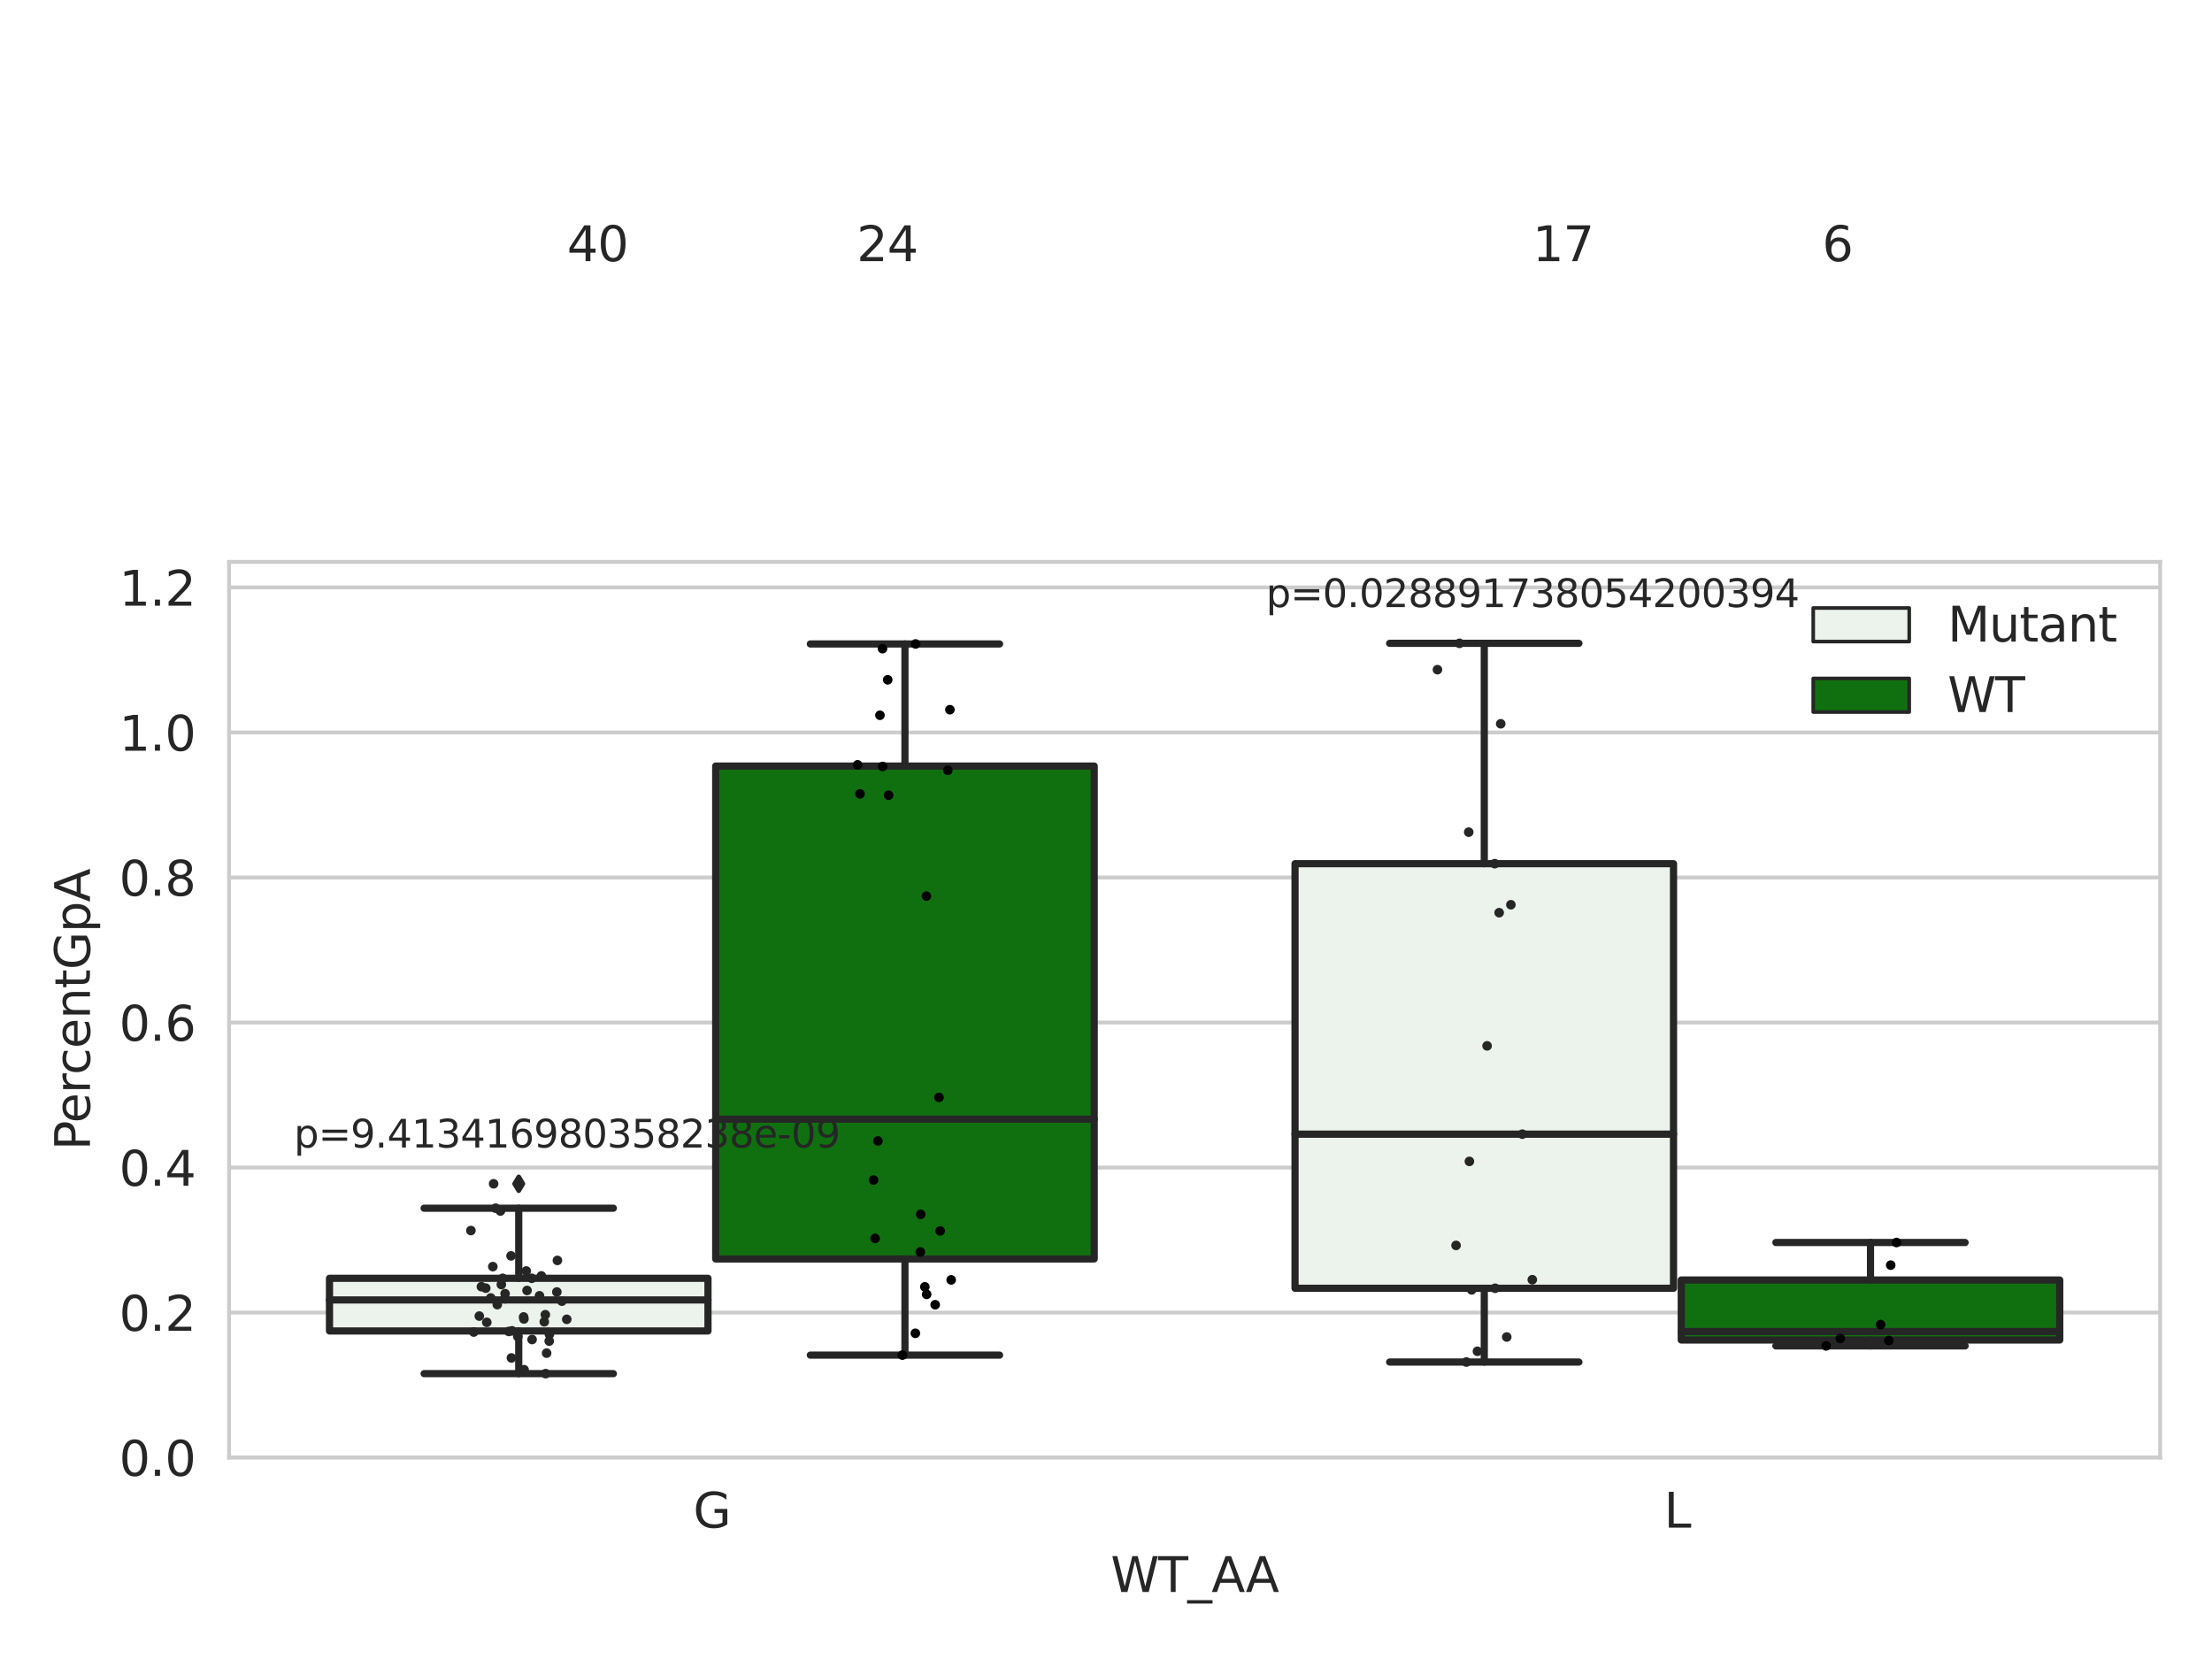 <?xml version="1.0" encoding="utf-8" standalone="no"?>
<!DOCTYPE svg PUBLIC "-//W3C//DTD SVG 1.1//EN"
  "http://www.w3.org/Graphics/SVG/1.1/DTD/svg11.dtd">
<svg xmlns:xlink="http://www.w3.org/1999/xlink" width="460.8pt" height="345.6pt" viewBox="0 0 460.8 345.6" xmlns="http://www.w3.org/2000/svg" version="1.1">
 <defs>
  <style type="text/css">*{stroke-linejoin: round; stroke-linecap: butt}</style>
 </defs>
 <g id="figure_1">
  <g id="patch_1">
   <path d="M 0 345.6 
L 460.8 345.6 
L 460.8 0 
L 0 0 
z
" style="fill: #ffffff"/>
  </g>
  <g id="axes_1">
   <g id="patch_2">
    <path d="M 47.72 303.64 
L 450 303.64 
L 450 117.054 
L 47.72 117.054 
z
" style="fill: #ffffff"/>
   </g>
   <g id="matplotlib.axis_1">
    <g id="xtick_1">
     <g id="text_1">
      <!-- G -->
      <g style="fill: #262626" transform="translate(144.416 318.238)scale(0.1 -0.1)">
       <defs>
        <path id="DejaVuSans-47" d="M 3809 666 
L 3809 1919 
L 2778 1919 
L 2778 2438 
L 4434 2438 
L 4434 434 
Q 4069 175 3628 42 
Q 3188 -91 2688 -91 
Q 1594 -91 976 548 
Q 359 1188 359 2328 
Q 359 3472 976 4111 
Q 1594 4750 2688 4750 
Q 3144 4750 3555 4637 
Q 3966 4525 4313 4306 
L 4313 3634 
Q 3963 3931 3569 4081 
Q 3175 4231 2741 4231 
Q 1884 4231 1454 3753 
Q 1025 3275 1025 2328 
Q 1025 1384 1454 906 
Q 1884 428 2741 428 
Q 3075 428 3337 486 
Q 3600 544 3809 666 
z
" transform="scale(0.016)"/>
       </defs>
       <use xlink:href="#DejaVuSans-47"/>
      </g>
     </g>
    </g>
    <g id="xtick_2">
     <g id="text_2">
      <!-- L -->
      <g style="fill: #262626" transform="translate(346.644 318.238)scale(0.1 -0.1)">
       <defs>
        <path id="DejaVuSans-4c" d="M 628 4666 
L 1259 4666 
L 1259 531 
L 3531 531 
L 3531 0 
L 628 0 
L 628 4666 
z
" transform="scale(0.016)"/>
       </defs>
       <use xlink:href="#DejaVuSans-4c"/>
      </g>
     </g>
    </g>
    <g id="text_3">
     <!-- WT_AA -->
     <g style="fill: #262626" transform="translate(231.384 331.638)scale(0.1 -0.1)">
      <defs>
       <path id="DejaVuSans-57" d="M 213 4666 
L 850 4666 
L 1831 722 
L 2809 4666 
L 3519 4666 
L 4500 722 
L 5478 4666 
L 6119 4666 
L 4947 0 
L 4153 0 
L 3169 4050 
L 2175 0 
L 1381 0 
L 213 4666 
z
" transform="scale(0.016)"/>
       <path id="DejaVuSans-54" d="M -19 4666 
L 3928 4666 
L 3928 4134 
L 2272 4134 
L 2272 0 
L 1638 0 
L 1638 4134 
L -19 4134 
L -19 4666 
z
" transform="scale(0.016)"/>
       <path id="DejaVuSans-5f" d="M 3263 -1063 
L 3263 -1509 
L -63 -1509 
L -63 -1063 
L 3263 -1063 
z
" transform="scale(0.016)"/>
       <path id="DejaVuSans-41" d="M 2188 4044 
L 1331 1722 
L 3047 1722 
L 2188 4044 
z
M 1831 4666 
L 2547 4666 
L 4325 0 
L 3669 0 
L 3244 1197 
L 1141 1197 
L 716 0 
L 50 0 
L 1831 4666 
z
" transform="scale(0.016)"/>
      </defs>
      <use xlink:href="#DejaVuSans-57"/>
      <use xlink:href="#DejaVuSans-54" x="98.877"/>
      <use xlink:href="#DejaVuSans-5f" x="159.961"/>
      <use xlink:href="#DejaVuSans-41" x="209.961"/>
      <use xlink:href="#DejaVuSans-41" x="281.119"/>
     </g>
    </g>
   </g>
   <g id="matplotlib.axis_2">
    <g id="ytick_1">
     <g id="line2d_1">
      <path d="M 47.72 303.64 
L 450 303.64 
" clip-path="url(#p3d71579801)" style="fill: none; stroke: #cccccc; stroke-width: 0.8; stroke-linecap: round"/>
     </g>
     <g id="text_4">
      <!-- 0.0 -->
      <g style="fill: #262626" transform="translate(24.817 307.439)scale(0.1 -0.1)">
       <defs>
        <path id="DejaVuSans-30" d="M 2034 4250 
Q 1547 4250 1301 3770 
Q 1056 3291 1056 2328 
Q 1056 1369 1301 889 
Q 1547 409 2034 409 
Q 2525 409 2770 889 
Q 3016 1369 3016 2328 
Q 3016 3291 2770 3770 
Q 2525 4250 2034 4250 
z
M 2034 4750 
Q 2819 4750 3233 4129 
Q 3647 3509 3647 2328 
Q 3647 1150 3233 529 
Q 2819 -91 2034 -91 
Q 1250 -91 836 529 
Q 422 1150 422 2328 
Q 422 3509 836 4129 
Q 1250 4750 2034 4750 
z
" transform="scale(0.016)"/>
        <path id="DejaVuSans-2e" d="M 684 794 
L 1344 794 
L 1344 0 
L 684 0 
L 684 794 
z
" transform="scale(0.016)"/>
       </defs>
       <use xlink:href="#DejaVuSans-30"/>
       <use xlink:href="#DejaVuSans-2e" x="63.623"/>
       <use xlink:href="#DejaVuSans-30" x="95.41"/>
      </g>
     </g>
    </g>
    <g id="ytick_2">
     <g id="line2d_2">
      <path d="M 47.72 273.429 
L 450 273.429 
" clip-path="url(#p3d71579801)" style="fill: none; stroke: #cccccc; stroke-width: 0.8; stroke-linecap: round"/>
     </g>
     <g id="text_5">
      <!-- 0.2 -->
      <g style="fill: #262626" transform="translate(24.817 277.228)scale(0.1 -0.1)">
       <defs>
        <path id="DejaVuSans-32" d="M 1228 531 
L 3431 531 
L 3431 0 
L 469 0 
L 469 531 
Q 828 903 1448 1529 
Q 2069 2156 2228 2338 
Q 2531 2678 2651 2914 
Q 2772 3150 2772 3378 
Q 2772 3750 2511 3984 
Q 2250 4219 1831 4219 
Q 1534 4219 1204 4116 
Q 875 4013 500 3803 
L 500 4441 
Q 881 4594 1212 4672 
Q 1544 4750 1819 4750 
Q 2544 4750 2975 4387 
Q 3406 4025 3406 3419 
Q 3406 3131 3298 2873 
Q 3191 2616 2906 2266 
Q 2828 2175 2409 1742 
Q 1991 1309 1228 531 
z
" transform="scale(0.016)"/>
       </defs>
       <use xlink:href="#DejaVuSans-30"/>
       <use xlink:href="#DejaVuSans-2e" x="63.623"/>
       <use xlink:href="#DejaVuSans-32" x="95.41"/>
      </g>
     </g>
    </g>
    <g id="ytick_3">
     <g id="line2d_3">
      <path d="M 47.72 243.218 
L 450 243.218 
" clip-path="url(#p3d71579801)" style="fill: none; stroke: #cccccc; stroke-width: 0.8; stroke-linecap: round"/>
     </g>
     <g id="text_6">
      <!-- 0.4 -->
      <g style="fill: #262626" transform="translate(24.817 247.017)scale(0.1 -0.1)">
       <defs>
        <path id="DejaVuSans-34" d="M 2419 4116 
L 825 1625 
L 2419 1625 
L 2419 4116 
z
M 2253 4666 
L 3047 4666 
L 3047 1625 
L 3713 1625 
L 3713 1100 
L 3047 1100 
L 3047 0 
L 2419 0 
L 2419 1100 
L 313 1100 
L 313 1709 
L 2253 4666 
z
" transform="scale(0.016)"/>
       </defs>
       <use xlink:href="#DejaVuSans-30"/>
       <use xlink:href="#DejaVuSans-2e" x="63.623"/>
       <use xlink:href="#DejaVuSans-34" x="95.41"/>
      </g>
     </g>
    </g>
    <g id="ytick_4">
     <g id="line2d_4">
      <path d="M 47.72 213.007 
L 450 213.007 
" clip-path="url(#p3d71579801)" style="fill: none; stroke: #cccccc; stroke-width: 0.8; stroke-linecap: round"/>
     </g>
     <g id="text_7">
      <!-- 0.6 -->
      <g style="fill: #262626" transform="translate(24.817 216.806)scale(0.1 -0.1)">
       <defs>
        <path id="DejaVuSans-36" d="M 2113 2584 
Q 1688 2584 1439 2293 
Q 1191 2003 1191 1497 
Q 1191 994 1439 701 
Q 1688 409 2113 409 
Q 2538 409 2786 701 
Q 3034 994 3034 1497 
Q 3034 2003 2786 2293 
Q 2538 2584 2113 2584 
z
M 3366 4563 
L 3366 3988 
Q 3128 4100 2886 4159 
Q 2644 4219 2406 4219 
Q 1781 4219 1451 3797 
Q 1122 3375 1075 2522 
Q 1259 2794 1537 2939 
Q 1816 3084 2150 3084 
Q 2853 3084 3261 2657 
Q 3669 2231 3669 1497 
Q 3669 778 3244 343 
Q 2819 -91 2113 -91 
Q 1303 -91 875 529 
Q 447 1150 447 2328 
Q 447 3434 972 4092 
Q 1497 4750 2381 4750 
Q 2619 4750 2861 4703 
Q 3103 4656 3366 4563 
z
" transform="scale(0.016)"/>
       </defs>
       <use xlink:href="#DejaVuSans-30"/>
       <use xlink:href="#DejaVuSans-2e" x="63.623"/>
       <use xlink:href="#DejaVuSans-36" x="95.41"/>
      </g>
     </g>
    </g>
    <g id="ytick_5">
     <g id="line2d_5">
      <path d="M 47.72 182.796 
L 450 182.796 
" clip-path="url(#p3d71579801)" style="fill: none; stroke: #cccccc; stroke-width: 0.8; stroke-linecap: round"/>
     </g>
     <g id="text_8">
      <!-- 0.8 -->
      <g style="fill: #262626" transform="translate(24.817 186.595)scale(0.1 -0.1)">
       <defs>
        <path id="DejaVuSans-38" d="M 2034 2216 
Q 1584 2216 1326 1975 
Q 1069 1734 1069 1313 
Q 1069 891 1326 650 
Q 1584 409 2034 409 
Q 2484 409 2743 651 
Q 3003 894 3003 1313 
Q 3003 1734 2745 1975 
Q 2488 2216 2034 2216 
z
M 1403 2484 
Q 997 2584 770 2862 
Q 544 3141 544 3541 
Q 544 4100 942 4425 
Q 1341 4750 2034 4750 
Q 2731 4750 3128 4425 
Q 3525 4100 3525 3541 
Q 3525 3141 3298 2862 
Q 3072 2584 2669 2484 
Q 3125 2378 3379 2068 
Q 3634 1759 3634 1313 
Q 3634 634 3220 271 
Q 2806 -91 2034 -91 
Q 1263 -91 848 271 
Q 434 634 434 1313 
Q 434 1759 690 2068 
Q 947 2378 1403 2484 
z
M 1172 3481 
Q 1172 3119 1398 2916 
Q 1625 2713 2034 2713 
Q 2441 2713 2670 2916 
Q 2900 3119 2900 3481 
Q 2900 3844 2670 4047 
Q 2441 4250 2034 4250 
Q 1625 4250 1398 4047 
Q 1172 3844 1172 3481 
z
" transform="scale(0.016)"/>
       </defs>
       <use xlink:href="#DejaVuSans-30"/>
       <use xlink:href="#DejaVuSans-2e" x="63.623"/>
       <use xlink:href="#DejaVuSans-38" x="95.41"/>
      </g>
     </g>
    </g>
    <g id="ytick_6">
     <g id="line2d_6">
      <path d="M 47.72 152.585 
L 450 152.585 
" clip-path="url(#p3d71579801)" style="fill: none; stroke: #cccccc; stroke-width: 0.8; stroke-linecap: round"/>
     </g>
     <g id="text_9">
      <!-- 1.0 -->
      <g style="fill: #262626" transform="translate(24.817 156.385)scale(0.1 -0.1)">
       <defs>
        <path id="DejaVuSans-31" d="M 794 531 
L 1825 531 
L 1825 4091 
L 703 3866 
L 703 4441 
L 1819 4666 
L 2450 4666 
L 2450 531 
L 3481 531 
L 3481 0 
L 794 0 
L 794 531 
z
" transform="scale(0.016)"/>
       </defs>
       <use xlink:href="#DejaVuSans-31"/>
       <use xlink:href="#DejaVuSans-2e" x="63.623"/>
       <use xlink:href="#DejaVuSans-30" x="95.41"/>
      </g>
     </g>
    </g>
    <g id="ytick_7">
     <g id="line2d_7">
      <path d="M 47.72 122.374 
L 450 122.374 
" clip-path="url(#p3d71579801)" style="fill: none; stroke: #cccccc; stroke-width: 0.8; stroke-linecap: round"/>
     </g>
     <g id="text_10">
      <!-- 1.2 -->
      <g style="fill: #262626" transform="translate(24.817 126.174)scale(0.1 -0.1)">
       <use xlink:href="#DejaVuSans-31"/>
       <use xlink:href="#DejaVuSans-2e" x="63.623"/>
       <use xlink:href="#DejaVuSans-32" x="95.41"/>
      </g>
     </g>
    </g>
    <g id="text_11">
     <!-- PercentGpA -->
     <g style="fill: #262626" transform="translate(18.737 239.624)rotate(-90)scale(0.1 -0.1)">
      <defs>
       <path id="DejaVuSans-50" d="M 1259 4147 
L 1259 2394 
L 2053 2394 
Q 2494 2394 2734 2622 
Q 2975 2850 2975 3272 
Q 2975 3691 2734 3919 
Q 2494 4147 2053 4147 
L 1259 4147 
z
M 628 4666 
L 2053 4666 
Q 2838 4666 3239 4311 
Q 3641 3956 3641 3272 
Q 3641 2581 3239 2228 
Q 2838 1875 2053 1875 
L 1259 1875 
L 1259 0 
L 628 0 
L 628 4666 
z
" transform="scale(0.016)"/>
       <path id="DejaVuSans-65" d="M 3597 1894 
L 3597 1613 
L 953 1613 
Q 991 1019 1311 708 
Q 1631 397 2203 397 
Q 2534 397 2845 478 
Q 3156 559 3463 722 
L 3463 178 
Q 3153 47 2828 -22 
Q 2503 -91 2169 -91 
Q 1331 -91 842 396 
Q 353 884 353 1716 
Q 353 2575 817 3079 
Q 1281 3584 2069 3584 
Q 2775 3584 3186 3129 
Q 3597 2675 3597 1894 
z
M 3022 2063 
Q 3016 2534 2758 2815 
Q 2500 3097 2075 3097 
Q 1594 3097 1305 2825 
Q 1016 2553 972 2059 
L 3022 2063 
z
" transform="scale(0.016)"/>
       <path id="DejaVuSans-72" d="M 2631 2963 
Q 2534 3019 2420 3045 
Q 2306 3072 2169 3072 
Q 1681 3072 1420 2755 
Q 1159 2438 1159 1844 
L 1159 0 
L 581 0 
L 581 3500 
L 1159 3500 
L 1159 2956 
Q 1341 3275 1631 3429 
Q 1922 3584 2338 3584 
Q 2397 3584 2469 3576 
Q 2541 3569 2628 3553 
L 2631 2963 
z
" transform="scale(0.016)"/>
       <path id="DejaVuSans-63" d="M 3122 3366 
L 3122 2828 
Q 2878 2963 2633 3030 
Q 2388 3097 2138 3097 
Q 1578 3097 1268 2742 
Q 959 2388 959 1747 
Q 959 1106 1268 751 
Q 1578 397 2138 397 
Q 2388 397 2633 464 
Q 2878 531 3122 666 
L 3122 134 
Q 2881 22 2623 -34 
Q 2366 -91 2075 -91 
Q 1284 -91 818 406 
Q 353 903 353 1747 
Q 353 2603 823 3093 
Q 1294 3584 2113 3584 
Q 2378 3584 2631 3529 
Q 2884 3475 3122 3366 
z
" transform="scale(0.016)"/>
       <path id="DejaVuSans-6e" d="M 3513 2113 
L 3513 0 
L 2938 0 
L 2938 2094 
Q 2938 2591 2744 2837 
Q 2550 3084 2163 3084 
Q 1697 3084 1428 2787 
Q 1159 2491 1159 1978 
L 1159 0 
L 581 0 
L 581 3500 
L 1159 3500 
L 1159 2956 
Q 1366 3272 1645 3428 
Q 1925 3584 2291 3584 
Q 2894 3584 3203 3211 
Q 3513 2838 3513 2113 
z
" transform="scale(0.016)"/>
       <path id="DejaVuSans-74" d="M 1172 4494 
L 1172 3500 
L 2356 3500 
L 2356 3053 
L 1172 3053 
L 1172 1153 
Q 1172 725 1289 603 
Q 1406 481 1766 481 
L 2356 481 
L 2356 0 
L 1766 0 
Q 1100 0 847 248 
Q 594 497 594 1153 
L 594 3053 
L 172 3053 
L 172 3500 
L 594 3500 
L 594 4494 
L 1172 4494 
z
" transform="scale(0.016)"/>
       <path id="DejaVuSans-70" d="M 1159 525 
L 1159 -1331 
L 581 -1331 
L 581 3500 
L 1159 3500 
L 1159 2969 
Q 1341 3281 1617 3432 
Q 1894 3584 2278 3584 
Q 2916 3584 3314 3078 
Q 3713 2572 3713 1747 
Q 3713 922 3314 415 
Q 2916 -91 2278 -91 
Q 1894 -91 1617 61 
Q 1341 213 1159 525 
z
M 3116 1747 
Q 3116 2381 2855 2742 
Q 2594 3103 2138 3103 
Q 1681 3103 1420 2742 
Q 1159 2381 1159 1747 
Q 1159 1113 1420 752 
Q 1681 391 2138 391 
Q 2594 391 2855 752 
Q 3116 1113 3116 1747 
z
" transform="scale(0.016)"/>
      </defs>
      <use xlink:href="#DejaVuSans-50"/>
      <use xlink:href="#DejaVuSans-65" x="56.678"/>
      <use xlink:href="#DejaVuSans-72" x="118.201"/>
      <use xlink:href="#DejaVuSans-63" x="157.064"/>
      <use xlink:href="#DejaVuSans-65" x="212.045"/>
      <use xlink:href="#DejaVuSans-6e" x="273.568"/>
      <use xlink:href="#DejaVuSans-74" x="336.947"/>
      <use xlink:href="#DejaVuSans-47" x="376.156"/>
      <use xlink:href="#DejaVuSans-70" x="453.646"/>
      <use xlink:href="#DejaVuSans-41" x="517.123"/>
     </g>
    </g>
   </g>
   <g id="patch_3">
    <path d="M 68.639 277.268 
L 147.485 277.268 
L 147.485 266.296 
L 68.639 266.296 
L 68.639 277.268 
z
" clip-path="url(#p3d71579801)" style="fill: #ecf2ec; stroke: #262626; stroke-width: 1.5; stroke-linejoin: miter"/>
   </g>
   <g id="patch_4">
    <path d="M 149.095 262.259 
L 227.941 262.259 
L 227.941 159.584 
L 149.095 159.584 
L 149.095 262.259 
z
" clip-path="url(#p3d71579801)" style="fill: #107010; stroke: #262626; stroke-width: 1.5; stroke-linejoin: miter"/>
   </g>
   <g id="patch_5">
    <path d="M 269.779 268.369 
L 348.625 268.369 
L 348.625 179.921 
L 269.779 179.921 
L 269.779 268.369 
z
" clip-path="url(#p3d71579801)" style="fill: #ecf2ec; stroke: #262626; stroke-width: 1.5; stroke-linejoin: miter"/>
   </g>
   <g id="patch_6">
    <path d="M 350.235 279.149 
L 429.081 279.149 
L 429.081 266.647 
L 350.235 266.647 
L 350.235 279.149 
z
" clip-path="url(#p3d71579801)" style="fill: #107010; stroke: #262626; stroke-width: 1.5; stroke-linejoin: miter"/>
   </g>
   <g id="patch_7">
    <path d="M 148.29 303.64 
L 148.29 303.64 
L 148.29 303.64 
L 148.29 303.64 
z
" clip-path="url(#p3d71579801)" style="fill: #ecf2ec; stroke: #262626; stroke-width: 0.75; stroke-linejoin: miter"/>
   </g>
   <g id="patch_8">
    <path d="M 148.29 303.64 
L 148.29 303.64 
L 148.29 303.64 
L 148.29 303.64 
z
" clip-path="url(#p3d71579801)" style="fill: #107010; stroke: #262626; stroke-width: 0.75; stroke-linejoin: miter"/>
   </g>
   <g id="PathCollection_1"/>
   <g id="PathCollection_2"/>
   <g id="line2d_8">
    <path d="M 108.062 277.268 
L 108.062 286.153 
" clip-path="url(#p3d71579801)" style="fill: none; stroke: #262626; stroke-width: 1.5; stroke-linecap: round"/>
   </g>
   <g id="line2d_9">
    <path d="M 108.062 266.296 
L 108.062 251.69 
" clip-path="url(#p3d71579801)" style="fill: none; stroke: #262626; stroke-width: 1.5; stroke-linecap: round"/>
   </g>
   <g id="line2d_10">
    <path d="M 88.35 286.153 
L 127.774 286.153 
" clip-path="url(#p3d71579801)" style="fill: none; stroke: #262626; stroke-width: 1.5; stroke-linecap: round"/>
   </g>
   <g id="line2d_11">
    <path d="M 88.35 251.69 
L 127.774 251.69 
" clip-path="url(#p3d71579801)" style="fill: none; stroke: #262626; stroke-width: 1.5; stroke-linecap: round"/>
   </g>
   <g id="line2d_12">
    <defs>
     <path id="m156dea7413" d="M -0 1.414 
L 0.849 0 
L 0 -1.414 
L -0.849 -0 
z
" style="stroke: #262626; stroke-linejoin: miter"/>
    </defs>
    <g clip-path="url(#p3d71579801)">
     <use xlink:href="#m156dea7413" x="108.062" y="246.602" style="fill: #262626; stroke: #262626; stroke-linejoin: miter"/>
    </g>
   </g>
   <g id="line2d_13">
    <path d="M 188.518 262.259 
L 188.518 282.296 
" clip-path="url(#p3d71579801)" style="fill: none; stroke: #262626; stroke-width: 1.5; stroke-linecap: round"/>
   </g>
   <g id="line2d_14">
    <path d="M 188.518 159.584 
L 188.518 134.148 
" clip-path="url(#p3d71579801)" style="fill: none; stroke: #262626; stroke-width: 1.5; stroke-linecap: round"/>
   </g>
   <g id="line2d_15">
    <path d="M 168.806 282.296 
L 208.23 282.296 
" clip-path="url(#p3d71579801)" style="fill: none; stroke: #262626; stroke-width: 1.5; stroke-linecap: round"/>
   </g>
   <g id="line2d_16">
    <path d="M 168.806 134.148 
L 208.23 134.148 
" clip-path="url(#p3d71579801)" style="fill: none; stroke: #262626; stroke-width: 1.5; stroke-linecap: round"/>
   </g>
   <g id="line2d_17"/>
   <g id="line2d_18">
    <path d="M 309.202 268.369 
L 309.202 283.736 
" clip-path="url(#p3d71579801)" style="fill: none; stroke: #262626; stroke-width: 1.5; stroke-linecap: round"/>
   </g>
   <g id="line2d_19">
    <path d="M 309.202 179.921 
L 309.202 134.017 
" clip-path="url(#p3d71579801)" style="fill: none; stroke: #262626; stroke-width: 1.5; stroke-linecap: round"/>
   </g>
   <g id="line2d_20">
    <path d="M 289.49 283.736 
L 328.914 283.736 
" clip-path="url(#p3d71579801)" style="fill: none; stroke: #262626; stroke-width: 1.5; stroke-linecap: round"/>
   </g>
   <g id="line2d_21">
    <path d="M 289.49 134.017 
L 328.914 134.017 
" clip-path="url(#p3d71579801)" style="fill: none; stroke: #262626; stroke-width: 1.5; stroke-linecap: round"/>
   </g>
   <g id="line2d_22"/>
   <g id="line2d_23">
    <path d="M 389.658 279.149 
L 389.658 280.378 
" clip-path="url(#p3d71579801)" style="fill: none; stroke: #262626; stroke-width: 1.5; stroke-linecap: round"/>
   </g>
   <g id="line2d_24">
    <path d="M 389.658 266.647 
L 389.658 258.836 
" clip-path="url(#p3d71579801)" style="fill: none; stroke: #262626; stroke-width: 1.5; stroke-linecap: round"/>
   </g>
   <g id="line2d_25">
    <path d="M 369.946 280.378 
L 409.37 280.378 
" clip-path="url(#p3d71579801)" style="fill: none; stroke: #262626; stroke-width: 1.5; stroke-linecap: round"/>
   </g>
   <g id="line2d_26">
    <path d="M 369.946 258.836 
L 409.37 258.836 
" clip-path="url(#p3d71579801)" style="fill: none; stroke: #262626; stroke-width: 1.5; stroke-linecap: round"/>
   </g>
   <g id="line2d_27"/>
   <g id="line2d_28">
    <path d="M 68.639 270.807 
L 147.485 270.807 
" clip-path="url(#p3d71579801)" style="fill: none; stroke: #262626; stroke-width: 1.5; stroke-linecap: round"/>
   </g>
   <g id="line2d_29">
    <path d="M 149.095 233.144 
L 227.941 233.144 
" clip-path="url(#p3d71579801)" style="fill: none; stroke: #262626; stroke-width: 1.5; stroke-linecap: round"/>
   </g>
   <g id="line2d_30">
    <path d="M 269.779 236.268 
L 348.625 236.268 
" clip-path="url(#p3d71579801)" style="fill: none; stroke: #262626; stroke-width: 1.5; stroke-linecap: round"/>
   </g>
   <g id="line2d_31">
    <path d="M 350.235 277.378 
L 429.081 277.378 
" clip-path="url(#p3d71579801)" style="fill: none; stroke: #262626; stroke-width: 1.5; stroke-linecap: round"/>
   </g>
   <g id="patch_9">
    <path d="M 47.72 303.64 
L 47.72 117.054 
" style="fill: none; stroke: #cccccc; stroke-width: 0.8; stroke-linejoin: miter; stroke-linecap: square"/>
   </g>
   <g id="patch_10">
    <path d="M 450 303.64 
L 450 117.054 
" style="fill: none; stroke: #cccccc; stroke-width: 0.8; stroke-linejoin: miter; stroke-linecap: square"/>
   </g>
   <g id="patch_11">
    <path d="M 47.72 303.64 
L 450 303.64 
" style="fill: none; stroke: #cccccc; stroke-width: 0.8; stroke-linejoin: miter; stroke-linecap: square"/>
   </g>
   <g id="patch_12">
    <path d="M 47.72 117.054 
L 450 117.054 
" style="fill: none; stroke: #cccccc; stroke-width: 0.8; stroke-linejoin: miter; stroke-linecap: square"/>
   </g>
   <g id="PathCollection_3">
    <defs>
     <path id="C0_0_2a52ae9a28" d="M 0 1 
C 0.265 1 0.52 0.895 0.707 0.707 
C 0.895 0.52 1 0.265 1 -0 
C 1 -0.265 0.895 -0.52 0.707 -0.707 
C 0.52 -0.895 0.265 -1 0 -1 
C -0.265 -1 -0.52 -0.895 -0.707 -0.707 
C -0.895 -0.52 -1 -0.265 -1 0 
C -1 0.265 -0.895 0.52 -0.707 0.707 
C -0.52 0.895 -0.265 1 0 1 
z
"/>
    </defs>
    <g clip-path="url(#p3d71579801)">
     <use xlink:href="#C0_0_2a52ae9a28" x="102.232" y="270.388" style="fill: #262626"/>
    </g>
    <g clip-path="url(#p3d71579801)">
     <use xlink:href="#C0_0_2a52ae9a28" x="102.83" y="246.602" style="fill: #262626"/>
    </g>
    <g clip-path="url(#p3d71579801)">
     <use xlink:href="#C0_0_2a52ae9a28" x="109.078" y="274.344" style="fill: #262626"/>
    </g>
    <g clip-path="url(#p3d71579801)">
     <use xlink:href="#C0_0_2a52ae9a28" x="105.193" y="270.557" style="fill: #262626"/>
    </g>
    <g clip-path="url(#p3d71579801)">
     <use xlink:href="#C0_0_2a52ae9a28" x="103.594" y="271.776" style="fill: #262626"/>
    </g>
    <g clip-path="url(#p3d71579801)">
     <use xlink:href="#C0_0_2a52ae9a28" x="103.245" y="251.69" style="fill: #262626"/>
    </g>
    <g clip-path="url(#p3d71579801)">
     <use xlink:href="#C0_0_2a52ae9a28" x="106.008" y="277.364" style="fill: #262626"/>
    </g>
    <g clip-path="url(#p3d71579801)">
     <use xlink:href="#C0_0_2a52ae9a28" x="109.794" y="268.83" style="fill: #262626"/>
    </g>
    <g clip-path="url(#p3d71579801)">
     <use xlink:href="#C0_0_2a52ae9a28" x="114.41" y="279.372" style="fill: #262626"/>
    </g>
    <g clip-path="url(#p3d71579801)">
     <use xlink:href="#C0_0_2a52ae9a28" x="109.176" y="285.337" style="fill: #262626"/>
    </g>
    <g clip-path="url(#p3d71579801)">
     <use xlink:href="#C0_0_2a52ae9a28" x="98.687" y="277.489" style="fill: #262626"/>
    </g>
    <g clip-path="url(#p3d71579801)">
     <use xlink:href="#C0_0_2a52ae9a28" x="110.77" y="266.291" style="fill: #262626"/>
    </g>
    <g clip-path="url(#p3d71579801)">
     <use xlink:href="#C0_0_2a52ae9a28" x="109.625" y="264.77" style="fill: #262626"/>
    </g>
    <g clip-path="url(#p3d71579801)">
     <use xlink:href="#C0_0_2a52ae9a28" x="114.453" y="277.972" style="fill: #262626"/>
    </g>
    <g clip-path="url(#p3d71579801)">
     <use xlink:href="#C0_0_2a52ae9a28" x="101.407" y="275.463" style="fill: #262626"/>
    </g>
    <g clip-path="url(#p3d71579801)">
     <use xlink:href="#C0_0_2a52ae9a28" x="100.285" y="268.042" style="fill: #262626"/>
    </g>
    <g clip-path="url(#p3d71579801)">
     <use xlink:href="#C0_0_2a52ae9a28" x="106.459" y="261.619" style="fill: #262626"/>
    </g>
    <g clip-path="url(#p3d71579801)">
     <use xlink:href="#C0_0_2a52ae9a28" x="110.843" y="279.048" style="fill: #262626"/>
    </g>
    <g clip-path="url(#p3d71579801)">
     <use xlink:href="#C0_0_2a52ae9a28" x="106.661" y="277.237" style="fill: #262626"/>
    </g>
    <g clip-path="url(#p3d71579801)">
     <use xlink:href="#C0_0_2a52ae9a28" x="102.665" y="263.859" style="fill: #262626"/>
    </g>
    <g clip-path="url(#p3d71579801)">
     <use xlink:href="#C0_0_2a52ae9a28" x="116.001" y="269.142" style="fill: #262626"/>
    </g>
    <g clip-path="url(#p3d71579801)">
     <use xlink:href="#C0_0_2a52ae9a28" x="113.87" y="281.882" style="fill: #262626"/>
    </g>
    <g clip-path="url(#p3d71579801)">
     <use xlink:href="#C0_0_2a52ae9a28" x="104.246" y="252.278" style="fill: #262626"/>
    </g>
    <g clip-path="url(#p3d71579801)">
     <use xlink:href="#C0_0_2a52ae9a28" x="101.193" y="268.343" style="fill: #262626"/>
    </g>
    <g clip-path="url(#p3d71579801)">
     <use xlink:href="#C0_0_2a52ae9a28" x="109.143" y="274.759" style="fill: #262626"/>
    </g>
    <g clip-path="url(#p3d71579801)">
     <use xlink:href="#C0_0_2a52ae9a28" x="107.877" y="278.436" style="fill: #262626"/>
    </g>
    <g clip-path="url(#p3d71579801)">
     <use xlink:href="#C0_0_2a52ae9a28" x="104.438" y="267.594" style="fill: #262626"/>
    </g>
    <g clip-path="url(#p3d71579801)">
     <use xlink:href="#C0_0_2a52ae9a28" x="118.068" y="274.837" style="fill: #262626"/>
    </g>
    <g clip-path="url(#p3d71579801)">
     <use xlink:href="#C0_0_2a52ae9a28" x="106.536" y="282.881" style="fill: #262626"/>
    </g>
    <g clip-path="url(#p3d71579801)">
     <use xlink:href="#C0_0_2a52ae9a28" x="116.117" y="262.565" style="fill: #262626"/>
    </g>
    <g clip-path="url(#p3d71579801)">
     <use xlink:href="#C0_0_2a52ae9a28" x="113.385" y="275.349" style="fill: #262626"/>
    </g>
    <g clip-path="url(#p3d71579801)">
     <use xlink:href="#C0_0_2a52ae9a28" x="113.601" y="273.878" style="fill: #262626"/>
    </g>
    <g clip-path="url(#p3d71579801)">
     <use xlink:href="#C0_0_2a52ae9a28" x="112.387" y="269.935" style="fill: #262626"/>
    </g>
    <g clip-path="url(#p3d71579801)">
     <use xlink:href="#C0_0_2a52ae9a28" x="105.219" y="269.495" style="fill: #262626"/>
    </g>
    <g clip-path="url(#p3d71579801)">
     <use xlink:href="#C0_0_2a52ae9a28" x="113.672" y="286.153" style="fill: #262626"/>
    </g>
    <g clip-path="url(#p3d71579801)">
     <use xlink:href="#C0_0_2a52ae9a28" x="112.778" y="265.791" style="fill: #262626"/>
    </g>
    <g clip-path="url(#p3d71579801)">
     <use xlink:href="#C0_0_2a52ae9a28" x="104.712" y="266.298" style="fill: #262626"/>
    </g>
    <g clip-path="url(#p3d71579801)">
     <use xlink:href="#C0_0_2a52ae9a28" x="99.849" y="274.163" style="fill: #262626"/>
    </g>
    <g clip-path="url(#p3d71579801)">
     <use xlink:href="#C0_0_2a52ae9a28" x="117.053" y="271.057" style="fill: #262626"/>
    </g>
    <g clip-path="url(#p3d71579801)">
     <use xlink:href="#C0_0_2a52ae9a28" x="98.097" y="256.347" style="fill: #262626"/>
    </g>
   </g>
   <g id="PathCollection_4">
    <defs>
     <path id="C1_0_065c1eeb37" d="M 0 1 
C 0.265 1 0.52 0.895 0.707 0.707 
C 0.895 0.52 1 0.265 1 -0 
C 1 -0.265 0.895 -0.52 0.707 -0.707 
C 0.52 -0.895 0.265 -1 0 -1 
C -0.265 -1 -0.52 -0.895 -0.707 -0.707 
C -0.895 -0.52 -1 -0.265 -1 0 
C -1 0.265 -0.895 0.52 -0.707 0.707 
C -0.52 0.895 -0.265 1 0 1 
z
"/>
    </defs>
    <g clip-path="url(#p3d71579801)">
     <use xlink:href="#C1_0_065c1eeb37" x="190.744" y="134.148"/>
    </g>
    <g clip-path="url(#p3d71579801)">
     <use xlink:href="#C1_0_065c1eeb37" x="182.883" y="237.681"/>
    </g>
    <g clip-path="url(#p3d71579801)">
     <use xlink:href="#C1_0_065c1eeb37" x="198.145" y="266.622"/>
    </g>
    <g clip-path="url(#p3d71579801)">
     <use xlink:href="#C1_0_065c1eeb37" x="187.982" y="282.296"/>
    </g>
    <g clip-path="url(#p3d71579801)">
     <use xlink:href="#C1_0_065c1eeb37" x="191.719" y="260.805"/>
    </g>
    <g clip-path="url(#p3d71579801)">
     <use xlink:href="#C1_0_065c1eeb37" x="195.607" y="228.607"/>
    </g>
    <g clip-path="url(#p3d71579801)">
     <use xlink:href="#C1_0_065c1eeb37" x="194.815" y="271.8"/>
    </g>
    <g clip-path="url(#p3d71579801)">
     <use xlink:href="#C1_0_065c1eeb37" x="190.689" y="277.749"/>
    </g>
    <g clip-path="url(#p3d71579801)">
     <use xlink:href="#C1_0_065c1eeb37" x="183.306" y="149.004"/>
    </g>
    <g clip-path="url(#p3d71579801)">
     <use xlink:href="#C1_0_065c1eeb37" x="183.84" y="135.131"/>
    </g>
    <g clip-path="url(#p3d71579801)">
     <use xlink:href="#C1_0_065c1eeb37" x="192.665" y="268.072"/>
    </g>
    <g clip-path="url(#p3d71579801)">
     <use xlink:href="#C1_0_065c1eeb37" x="197.882" y="147.847"/>
    </g>
    <g clip-path="url(#p3d71579801)">
     <use xlink:href="#C1_0_065c1eeb37" x="197.441" y="160.463"/>
    </g>
    <g clip-path="url(#p3d71579801)">
     <use xlink:href="#C1_0_065c1eeb37" x="179.146" y="165.381"/>
    </g>
    <g clip-path="url(#p3d71579801)">
     <use xlink:href="#C1_0_065c1eeb37" x="195.849" y="256.422"/>
    </g>
    <g clip-path="url(#p3d71579801)">
     <use xlink:href="#C1_0_065c1eeb37" x="191.794" y="252.968"/>
    </g>
    <g clip-path="url(#p3d71579801)">
     <use xlink:href="#C1_0_065c1eeb37" x="192.981" y="186.678"/>
    </g>
    <g clip-path="url(#p3d71579801)">
     <use xlink:href="#C1_0_065c1eeb37" x="184.927" y="141.615"/>
    </g>
    <g clip-path="url(#p3d71579801)">
     <use xlink:href="#C1_0_065c1eeb37" x="183.882" y="159.669"/>
    </g>
    <g clip-path="url(#p3d71579801)">
     <use xlink:href="#C1_0_065c1eeb37" x="185.109" y="165.662"/>
    </g>
    <g clip-path="url(#p3d71579801)">
     <use xlink:href="#C1_0_065c1eeb37" x="181.977" y="245.823"/>
    </g>
    <g clip-path="url(#p3d71579801)">
     <use xlink:href="#C1_0_065c1eeb37" x="182.303" y="257.982"/>
    </g>
    <g clip-path="url(#p3d71579801)">
     <use xlink:href="#C1_0_065c1eeb37" x="178.657" y="159.329"/>
    </g>
    <g clip-path="url(#p3d71579801)">
     <use xlink:href="#C1_0_065c1eeb37" x="193.034" y="269.64"/>
    </g>
   </g>
   <g id="PathCollection_5">
    <defs>
     <path id="C2_0_49033377d1" d="M 0 1 
C 0.265 1 0.52 0.895 0.707 0.707 
C 0.895 0.52 1 0.265 1 -0 
C 1 -0.265 0.895 -0.52 0.707 -0.707 
C 0.52 -0.895 0.265 -1 0 -1 
C -0.265 -1 -0.52 -0.895 -0.707 -0.707 
C -0.895 -0.52 -1 -0.265 -1 0 
C -1 0.265 -0.895 0.52 -0.707 0.707 
C -0.52 0.895 -0.265 1 0 1 
z
"/>
    </defs>
    <g clip-path="url(#p3d71579801)">
     <use xlink:href="#C2_0_49033377d1" x="306.103" y="241.939" style="fill: #262626"/>
    </g>
    <g clip-path="url(#p3d71579801)">
     <use xlink:href="#C2_0_49033377d1" x="306.579" y="268.704" style="fill: #262626"/>
    </g>
    <g clip-path="url(#p3d71579801)">
     <use xlink:href="#C2_0_49033377d1" x="305.965" y="173.353" style="fill: #262626"/>
    </g>
    <g clip-path="url(#p3d71579801)">
     <use xlink:href="#C2_0_49033377d1" x="311.378" y="179.921" style="fill: #262626"/>
    </g>
    <g clip-path="url(#p3d71579801)">
     <use xlink:href="#C2_0_49033377d1" x="305.474" y="283.736" style="fill: #262626"/>
    </g>
    <g clip-path="url(#p3d71579801)">
     <use xlink:href="#C2_0_49033377d1" x="304.041" y="134.017" style="fill: #262626"/>
    </g>
    <g clip-path="url(#p3d71579801)">
     <use xlink:href="#C2_0_49033377d1" x="312.302" y="190.129" style="fill: #262626"/>
    </g>
    <g clip-path="url(#p3d71579801)">
     <use xlink:href="#C2_0_49033377d1" x="303.324" y="259.44" style="fill: #262626"/>
    </g>
    <g clip-path="url(#p3d71579801)">
     <use xlink:href="#C2_0_49033377d1" x="307.778" y="281.498" style="fill: #262626"/>
    </g>
    <g clip-path="url(#p3d71579801)">
     <use xlink:href="#C2_0_49033377d1" x="319.206" y="266.588" style="fill: #262626"/>
    </g>
    <g clip-path="url(#p3d71579801)">
     <use xlink:href="#C2_0_49033377d1" x="299.448" y="139.504" style="fill: #262626"/>
    </g>
    <g clip-path="url(#p3d71579801)">
     <use xlink:href="#C2_0_49033377d1" x="313.881" y="278.522" style="fill: #262626"/>
    </g>
    <g clip-path="url(#p3d71579801)">
     <use xlink:href="#C2_0_49033377d1" x="317.128" y="236.268" style="fill: #262626"/>
    </g>
    <g clip-path="url(#p3d71579801)">
     <use xlink:href="#C2_0_49033377d1" x="312.625" y="150.779" style="fill: #262626"/>
    </g>
    <g clip-path="url(#p3d71579801)">
     <use xlink:href="#C2_0_49033377d1" x="311.467" y="268.369" style="fill: #262626"/>
    </g>
    <g clip-path="url(#p3d71579801)">
     <use xlink:href="#C2_0_49033377d1" x="309.788" y="217.871" style="fill: #262626"/>
    </g>
    <g clip-path="url(#p3d71579801)">
     <use xlink:href="#C2_0_49033377d1" x="314.745" y="188.474" style="fill: #262626"/>
    </g>
   </g>
   <g id="PathCollection_6">
    <defs>
     <path id="C3_0_ed077cd5f2" d="M 0 1 
C 0.265 1 0.52 0.895 0.707 0.707 
C 0.895 0.52 1 0.265 1 -0 
C 1 -0.265 0.895 -0.52 0.707 -0.707 
C 0.52 -0.895 0.265 -1 0 -1 
C -0.265 -1 -0.52 -0.895 -0.707 -0.707 
C -0.895 -0.52 -1 -0.265 -1 0 
C -1 0.265 -0.895 0.52 -0.707 0.707 
C -0.52 0.895 -0.265 1 0 1 
z
"/>
    </defs>
    <g clip-path="url(#p3d71579801)">
     <use xlink:href="#C3_0_ed077cd5f2" x="383.366" y="278.825"/>
    </g>
    <g clip-path="url(#p3d71579801)">
     <use xlink:href="#C3_0_ed077cd5f2" x="391.762" y="275.931"/>
    </g>
    <g clip-path="url(#p3d71579801)">
     <use xlink:href="#C3_0_ed077cd5f2" x="393.871" y="263.553"/>
    </g>
    <g clip-path="url(#p3d71579801)">
     <use xlink:href="#C3_0_ed077cd5f2" x="395.074" y="258.836"/>
    </g>
    <g clip-path="url(#p3d71579801)">
     <use xlink:href="#C3_0_ed077cd5f2" x="393.468" y="279.257"/>
    </g>
    <g clip-path="url(#p3d71579801)">
     <use xlink:href="#C3_0_ed077cd5f2" x="380.424" y="280.378"/>
    </g>
   </g>
   <g id="text_12">
    <!-- 40 -->
    <g style="fill: #262626" transform="translate(118.119 54.4)scale(0.1 -0.1)">
     <use xlink:href="#DejaVuSans-34"/>
     <use xlink:href="#DejaVuSans-30" x="63.623"/>
    </g>
   </g>
   <g id="text_13">
    <!-- p=9.413416980358238e-09 -->
    <g style="fill: #262626" transform="translate(61.242 239.049)scale(0.08 -0.08)">
     <defs>
      <path id="DejaVuSans-3d" d="M 678 2906 
L 4684 2906 
L 4684 2381 
L 678 2381 
L 678 2906 
z
M 678 1631 
L 4684 1631 
L 4684 1100 
L 678 1100 
L 678 1631 
z
" transform="scale(0.016)"/>
      <path id="DejaVuSans-39" d="M 703 97 
L 703 672 
Q 941 559 1184 500 
Q 1428 441 1663 441 
Q 2288 441 2617 861 
Q 2947 1281 2994 2138 
Q 2813 1869 2534 1725 
Q 2256 1581 1919 1581 
Q 1219 1581 811 2004 
Q 403 2428 403 3163 
Q 403 3881 828 4315 
Q 1253 4750 1959 4750 
Q 2769 4750 3195 4129 
Q 3622 3509 3622 2328 
Q 3622 1225 3098 567 
Q 2575 -91 1691 -91 
Q 1453 -91 1209 -44 
Q 966 3 703 97 
z
M 1959 2075 
Q 2384 2075 2632 2365 
Q 2881 2656 2881 3163 
Q 2881 3666 2632 3958 
Q 2384 4250 1959 4250 
Q 1534 4250 1286 3958 
Q 1038 3666 1038 3163 
Q 1038 2656 1286 2365 
Q 1534 2075 1959 2075 
z
" transform="scale(0.016)"/>
      <path id="DejaVuSans-33" d="M 2597 2516 
Q 3050 2419 3304 2112 
Q 3559 1806 3559 1356 
Q 3559 666 3084 287 
Q 2609 -91 1734 -91 
Q 1441 -91 1130 -33 
Q 819 25 488 141 
L 488 750 
Q 750 597 1062 519 
Q 1375 441 1716 441 
Q 2309 441 2620 675 
Q 2931 909 2931 1356 
Q 2931 1769 2642 2001 
Q 2353 2234 1838 2234 
L 1294 2234 
L 1294 2753 
L 1863 2753 
Q 2328 2753 2575 2939 
Q 2822 3125 2822 3475 
Q 2822 3834 2567 4026 
Q 2313 4219 1838 4219 
Q 1578 4219 1281 4162 
Q 984 4106 628 3988 
L 628 4550 
Q 988 4650 1302 4700 
Q 1616 4750 1894 4750 
Q 2613 4750 3031 4423 
Q 3450 4097 3450 3541 
Q 3450 3153 3228 2886 
Q 3006 2619 2597 2516 
z
" transform="scale(0.016)"/>
      <path id="DejaVuSans-35" d="M 691 4666 
L 3169 4666 
L 3169 4134 
L 1269 4134 
L 1269 2991 
Q 1406 3038 1543 3061 
Q 1681 3084 1819 3084 
Q 2600 3084 3056 2656 
Q 3513 2228 3513 1497 
Q 3513 744 3044 326 
Q 2575 -91 1722 -91 
Q 1428 -91 1123 -41 
Q 819 9 494 109 
L 494 744 
Q 775 591 1075 516 
Q 1375 441 1709 441 
Q 2250 441 2565 725 
Q 2881 1009 2881 1497 
Q 2881 1984 2565 2268 
Q 2250 2553 1709 2553 
Q 1456 2553 1204 2497 
Q 953 2441 691 2322 
L 691 4666 
z
" transform="scale(0.016)"/>
      <path id="DejaVuSans-2d" d="M 313 2009 
L 1997 2009 
L 1997 1497 
L 313 1497 
L 313 2009 
z
" transform="scale(0.016)"/>
     </defs>
     <use xlink:href="#DejaVuSans-70"/>
     <use xlink:href="#DejaVuSans-3d" x="63.477"/>
     <use xlink:href="#DejaVuSans-39" x="147.266"/>
     <use xlink:href="#DejaVuSans-2e" x="210.889"/>
     <use xlink:href="#DejaVuSans-34" x="242.676"/>
     <use xlink:href="#DejaVuSans-31" x="306.299"/>
     <use xlink:href="#DejaVuSans-33" x="369.922"/>
     <use xlink:href="#DejaVuSans-34" x="433.545"/>
     <use xlink:href="#DejaVuSans-31" x="497.168"/>
     <use xlink:href="#DejaVuSans-36" x="560.791"/>
     <use xlink:href="#DejaVuSans-39" x="624.414"/>
     <use xlink:href="#DejaVuSans-38" x="688.037"/>
     <use xlink:href="#DejaVuSans-30" x="751.66"/>
     <use xlink:href="#DejaVuSans-33" x="815.283"/>
     <use xlink:href="#DejaVuSans-35" x="878.906"/>
     <use xlink:href="#DejaVuSans-38" x="942.529"/>
     <use xlink:href="#DejaVuSans-32" x="1006.152"/>
     <use xlink:href="#DejaVuSans-33" x="1069.775"/>
     <use xlink:href="#DejaVuSans-38" x="1133.398"/>
     <use xlink:href="#DejaVuSans-65" x="1197.021"/>
     <use xlink:href="#DejaVuSans-2d" x="1258.545"/>
     <use xlink:href="#DejaVuSans-30" x="1294.629"/>
     <use xlink:href="#DejaVuSans-39" x="1358.252"/>
    </g>
   </g>
   <g id="text_14">
    <!-- 24 -->
    <g style="fill: #262626" transform="translate(178.461 54.4)scale(0.1 -0.1)">
     <use xlink:href="#DejaVuSans-32"/>
     <use xlink:href="#DejaVuSans-34" x="63.623"/>
    </g>
   </g>
   <g id="text_15">
    <!-- 17 -->
    <g style="fill: #262626" transform="translate(319.259 54.4)scale(0.1 -0.1)">
     <defs>
      <path id="DejaVuSans-37" d="M 525 4666 
L 3525 4666 
L 3525 4397 
L 1831 0 
L 1172 0 
L 2766 4134 
L 525 4134 
L 525 4666 
z
" transform="scale(0.016)"/>
     </defs>
     <use xlink:href="#DejaVuSans-31"/>
     <use xlink:href="#DejaVuSans-37" x="63.623"/>
    </g>
   </g>
   <g id="text_16">
    <!-- p=0.028891738054200394 -->
    <g style="fill: #262626" transform="translate(263.741 126.464)scale(0.08 -0.08)">
     <use xlink:href="#DejaVuSans-70"/>
     <use xlink:href="#DejaVuSans-3d" x="63.477"/>
     <use xlink:href="#DejaVuSans-30" x="147.266"/>
     <use xlink:href="#DejaVuSans-2e" x="210.889"/>
     <use xlink:href="#DejaVuSans-30" x="242.676"/>
     <use xlink:href="#DejaVuSans-32" x="306.299"/>
     <use xlink:href="#DejaVuSans-38" x="369.922"/>
     <use xlink:href="#DejaVuSans-38" x="433.545"/>
     <use xlink:href="#DejaVuSans-39" x="497.168"/>
     <use xlink:href="#DejaVuSans-31" x="560.791"/>
     <use xlink:href="#DejaVuSans-37" x="624.414"/>
     <use xlink:href="#DejaVuSans-33" x="688.037"/>
     <use xlink:href="#DejaVuSans-38" x="751.66"/>
     <use xlink:href="#DejaVuSans-30" x="815.283"/>
     <use xlink:href="#DejaVuSans-35" x="878.906"/>
     <use xlink:href="#DejaVuSans-34" x="942.529"/>
     <use xlink:href="#DejaVuSans-32" x="1006.152"/>
     <use xlink:href="#DejaVuSans-30" x="1069.775"/>
     <use xlink:href="#DejaVuSans-30" x="1133.398"/>
     <use xlink:href="#DejaVuSans-33" x="1197.021"/>
     <use xlink:href="#DejaVuSans-39" x="1260.645"/>
     <use xlink:href="#DejaVuSans-34" x="1324.268"/>
    </g>
   </g>
   <g id="text_17">
    <!-- 6 -->
    <g style="fill: #262626" transform="translate(379.601 54.4)scale(0.1 -0.1)">
     <use xlink:href="#DejaVuSans-36"/>
    </g>
   </g>
   <g id="legend_1">
    <g id="patch_13">
     <path d="M 377.728 133.653 
L 397.728 133.653 
L 397.728 126.653 
L 377.728 126.653 
z
" style="fill: #ecf2ec; stroke: #262626; stroke-width: 0.75; stroke-linejoin: miter"/>
    </g>
    <g id="text_18">
     <!-- Mutant -->
     <g style="fill: #262626" transform="translate(405.728 133.653)scale(0.1 -0.1)">
      <defs>
       <path id="DejaVuSans-4d" d="M 628 4666 
L 1569 4666 
L 2759 1491 
L 3956 4666 
L 4897 4666 
L 4897 0 
L 4281 0 
L 4281 4097 
L 3078 897 
L 2444 897 
L 1241 4097 
L 1241 0 
L 628 0 
L 628 4666 
z
" transform="scale(0.016)"/>
       <path id="DejaVuSans-75" d="M 544 1381 
L 544 3500 
L 1119 3500 
L 1119 1403 
Q 1119 906 1312 657 
Q 1506 409 1894 409 
Q 2359 409 2629 706 
Q 2900 1003 2900 1516 
L 2900 3500 
L 3475 3500 
L 3475 0 
L 2900 0 
L 2900 538 
Q 2691 219 2414 64 
Q 2138 -91 1772 -91 
Q 1169 -91 856 284 
Q 544 659 544 1381 
z
M 1991 3584 
L 1991 3584 
z
" transform="scale(0.016)"/>
       <path id="DejaVuSans-61" d="M 2194 1759 
Q 1497 1759 1228 1600 
Q 959 1441 959 1056 
Q 959 750 1161 570 
Q 1363 391 1709 391 
Q 2188 391 2477 730 
Q 2766 1069 2766 1631 
L 2766 1759 
L 2194 1759 
z
M 3341 1997 
L 3341 0 
L 2766 0 
L 2766 531 
Q 2569 213 2275 61 
Q 1981 -91 1556 -91 
Q 1019 -91 701 211 
Q 384 513 384 1019 
Q 384 1609 779 1909 
Q 1175 2209 1959 2209 
L 2766 2209 
L 2766 2266 
Q 2766 2663 2505 2880 
Q 2244 3097 1772 3097 
Q 1472 3097 1187 3025 
Q 903 2953 641 2809 
L 641 3341 
Q 956 3463 1253 3523 
Q 1550 3584 1831 3584 
Q 2591 3584 2966 3190 
Q 3341 2797 3341 1997 
z
" transform="scale(0.016)"/>
      </defs>
      <use xlink:href="#DejaVuSans-4d"/>
      <use xlink:href="#DejaVuSans-75" x="86.279"/>
      <use xlink:href="#DejaVuSans-74" x="149.658"/>
      <use xlink:href="#DejaVuSans-61" x="188.867"/>
      <use xlink:href="#DejaVuSans-6e" x="250.146"/>
      <use xlink:href="#DejaVuSans-74" x="313.525"/>
     </g>
    </g>
    <g id="patch_14">
     <path d="M 377.728 148.331 
L 397.728 148.331 
L 397.728 141.331 
L 377.728 141.331 
z
" style="fill: #107010; stroke: #262626; stroke-width: 0.75; stroke-linejoin: miter"/>
    </g>
    <g id="text_19">
     <!-- WT -->
     <g style="fill: #262626" transform="translate(405.728 148.331)scale(0.1 -0.1)">
      <use xlink:href="#DejaVuSans-57"/>
      <use xlink:href="#DejaVuSans-54" x="98.877"/>
     </g>
    </g>
   </g>
  </g>
 </g>
 <defs>
  <clipPath id="p3d71579801">
   <rect x="47.72" y="117.054" width="402.28" height="186.586"/>
  </clipPath>
 </defs>
</svg>
